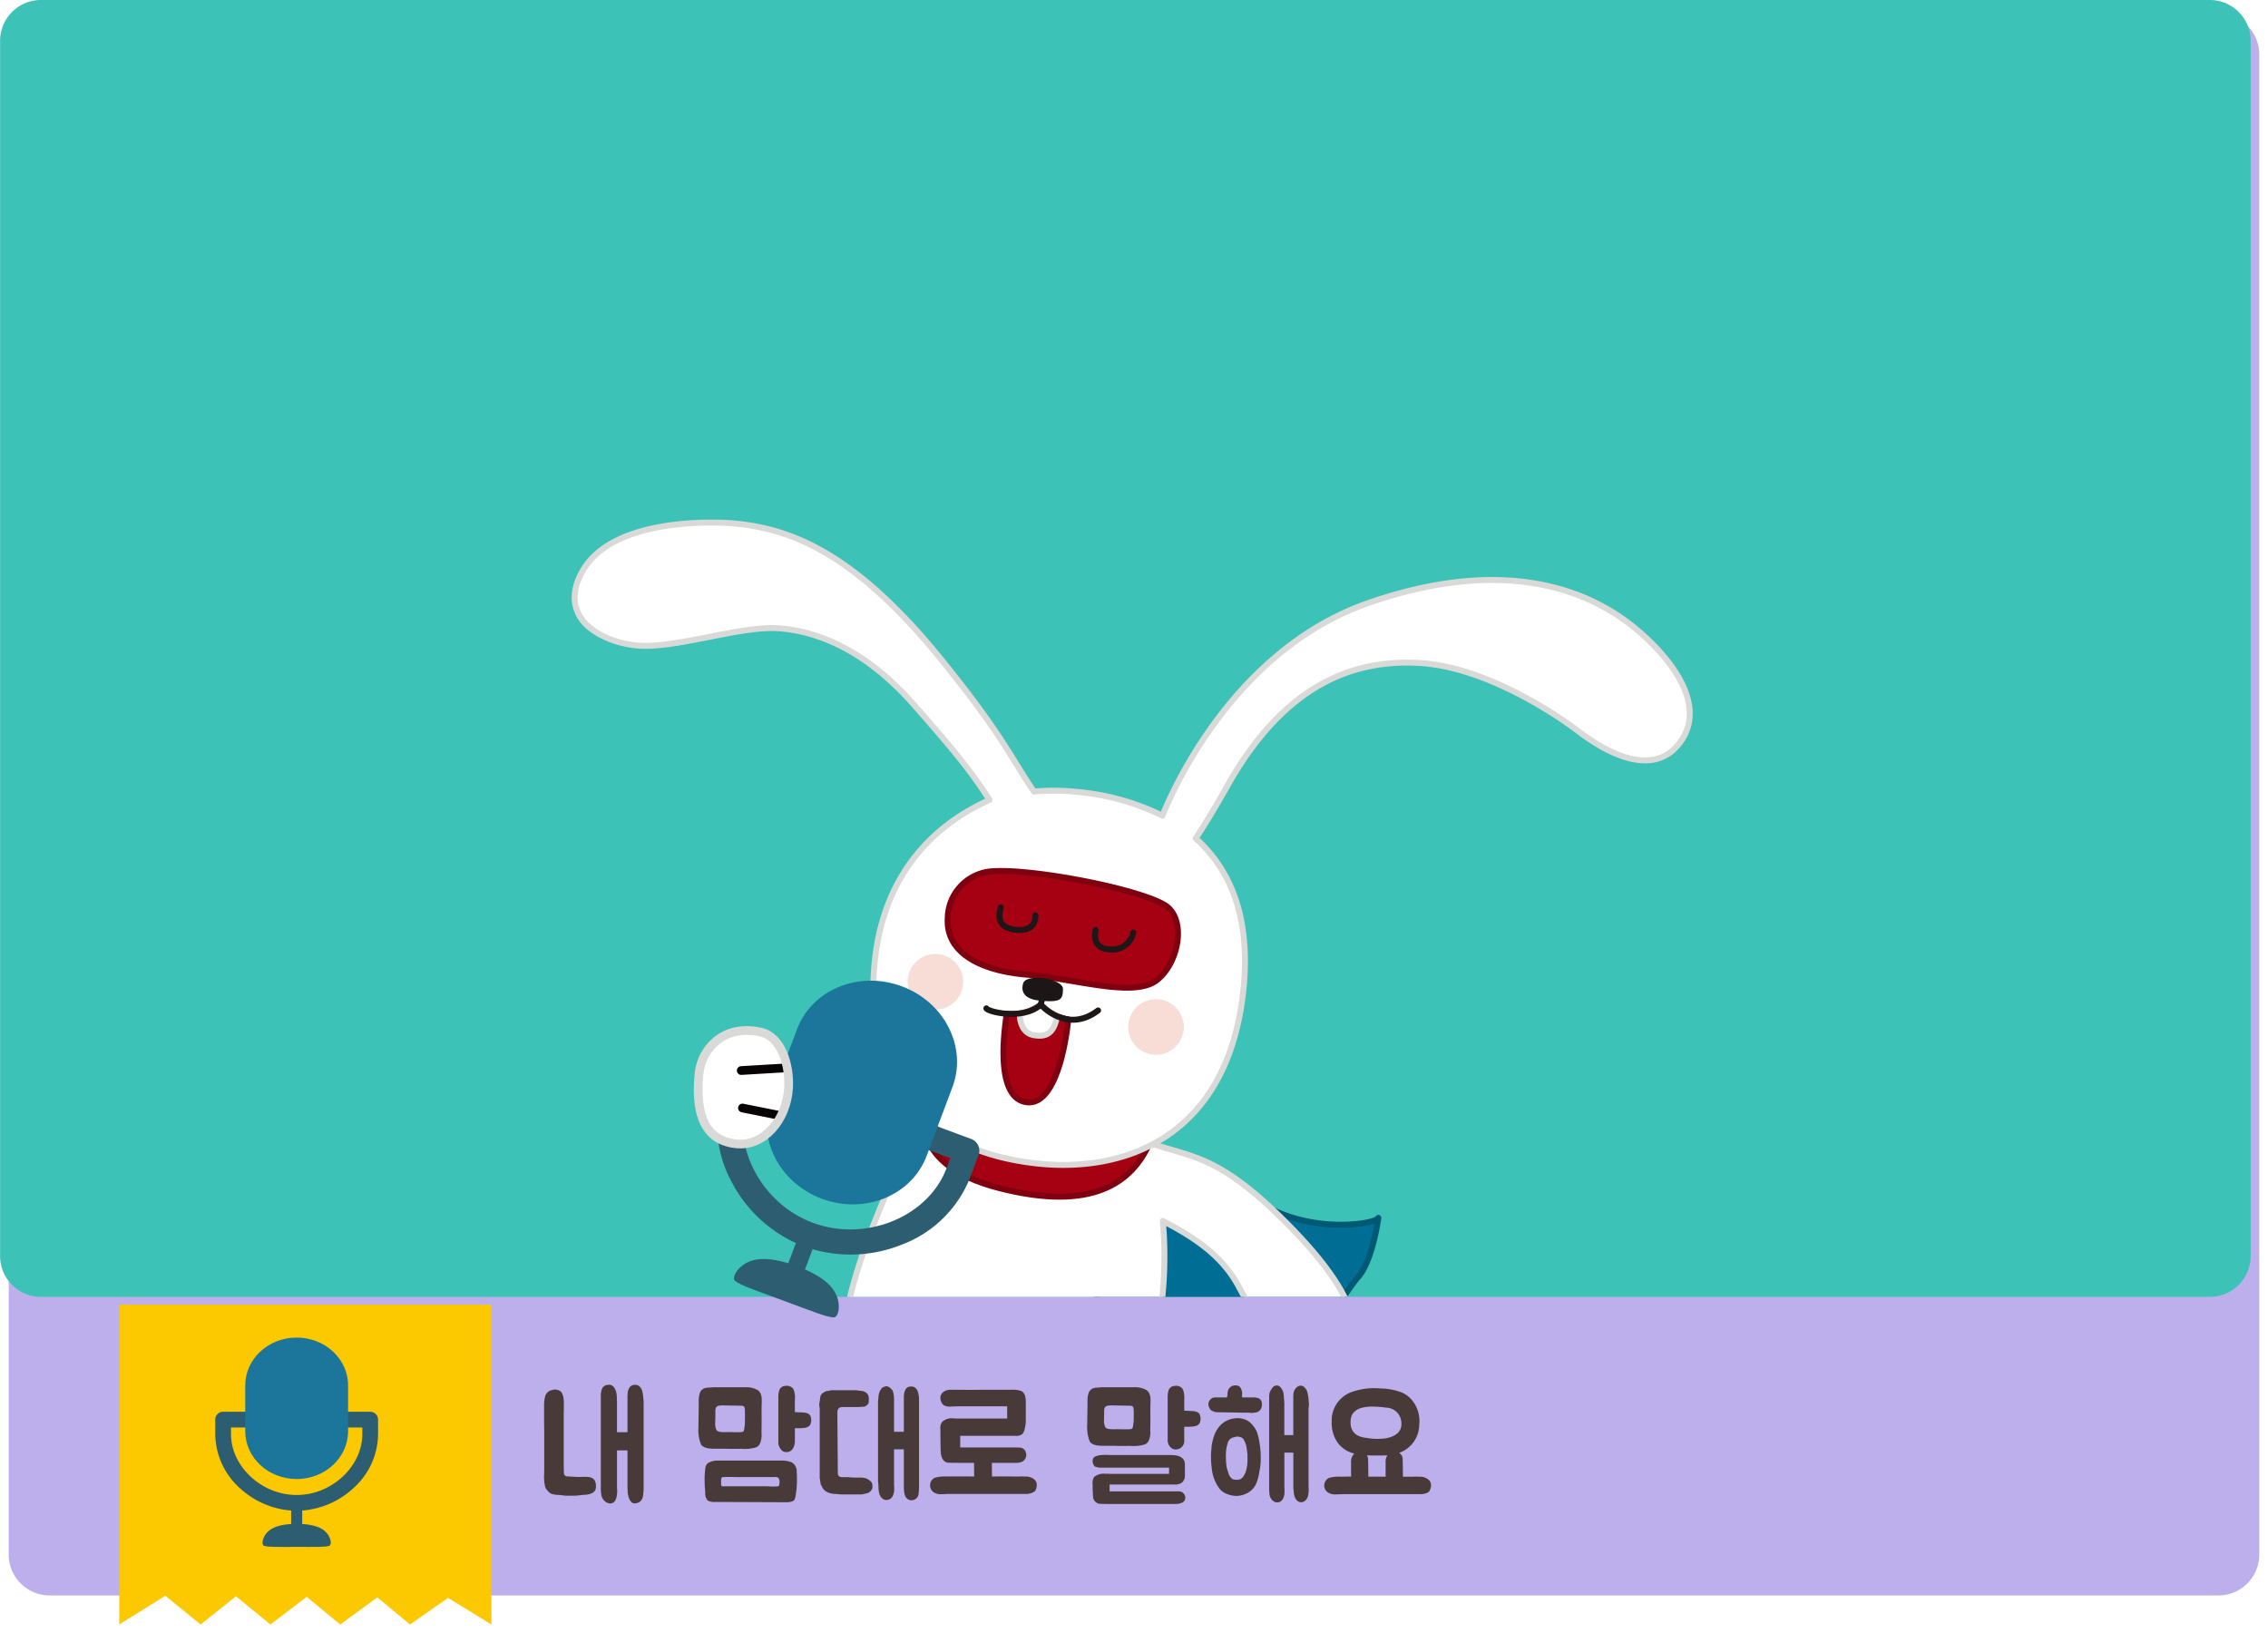 <svg xmlns="http://www.w3.org/2000/svg" xmlns:xlink="http://www.w3.org/1999/xlink" width="390" height="280.838" viewBox="0 0 390 280.838">
  <defs>
    <filter id="배경" x="0" y="0.838" width="390" height="275" filterUnits="userSpaceOnUse">
      <feOffset dx="1.486" dy="1.338" input="SourceAlpha"/>
      <feGaussianBlur stdDeviation="0.5" result="blur"/>
      <feFlood flood-color="#1f060c" flood-opacity="0.149"/>
      <feComposite operator="in" in2="blur"/>
      <feComposite in="SourceGraphic"/>
    </filter>
    <clipPath id="clip-path">
      <path id="Shape_29_copy_3" data-name="Shape 29 copy 3" d="M430,705a7.021,7.021,0,0,1-7,7H50a7.021,7.021,0,0,1-7-7V496a7.021,7.021,0,0,1,7-7H423a7.021,7.021,0,0,1,7,7Z" fill="#3cc2b7"/>
    </clipPath>
    <filter id="Shape_10" x="19" y="222.838" width="67" height="58" filterUnits="userSpaceOnUse">
      <feOffset dx="1.486" dy="1.338" input="SourceAlpha"/>
      <feGaussianBlur stdDeviation="0.5" result="blur-2"/>
      <feFlood flood-color="#15050a" flood-opacity="0.149"/>
      <feComposite operator="in" in2="blur-2"/>
      <feComposite in="SourceGraphic"/>
    </filter>
  </defs>
  <g id="_4주오디오북" data-name="4주오디오북" transform="translate(-42.986 -489)">
    <g transform="matrix(1, 0, 0, 1, 42.99, 489)" filter="url(#배경)">
      <path id="배경-2" data-name="배경" d="M430,755a7.021,7.021,0,0,1-7,7H50a7.021,7.021,0,0,1-7-7V497a7.021,7.021,0,0,1,7-7H423a7.021,7.021,0,0,1,7,7Z" transform="translate(-42.99 -489)" fill="#bdafeb"/>
    </g>
    <g id="제목">
      <path id="내_맘대로_말해요" data-name="내 맘대로 말해요" d="M234.174,747.616c-.641,0-1.33,0-2.02-.024a1.3,1.3,0,0,1-1.211-1.3c-.048-.55-.072-1.349-.072-1.8v-.225a1.963,1.963,0,0,1,.262-1.3,2.652,2.652,0,0,1,1.949-.549h.5c.119,0,.238.024.333.024h10.1V741.37H233.675a3.62,3.62,0,0,0-.523,0h-.594a3.987,3.987,0,0,1-.808-.05c-.261-.075-.5-.075-.665-.35a1.318,1.318,0,0,1-.166-1.075c.166-.525.879-.6,1.236-.674a6.833,6.833,0,0,1,.761-.05h.4c.142,0,.285.025.427.025h10.5c1.592,0,2.495.475,2.495,1.649v1.949a1.425,1.425,0,0,1-.665,1.249,2.25,2.25,0,0,1-1.236.225H233.794v1.174h11.881a1.078,1.078,0,0,1,1.069.75.938.938,0,0,1-.617,1.249,2.708,2.708,0,0,1-1.14.175Zm-82.691-.425a1.62,1.62,0,0,1-.38-.724,3.9,3.9,0,0,1-.19-.949c0-.325-.024-.574-.024-.8V738.4h-1.805v6.471a4.311,4.311,0,0,1-.024,1.225,2.585,2.585,0,0,1-.309.975.959.959,0,0,1-.879.449,1.45,1.45,0,0,1-.974-.474,1.889,1.889,0,0,1-.523-1.049,7.228,7.228,0,0,1-.071-1.2V729.05a3.389,3.389,0,0,1,.213-1.274,1.172,1.172,0,0,1,1.046-.65,1.041,1.041,0,0,1,.9.3,2.493,2.493,0,0,1,.452.824,4.384,4.384,0,0,1,.142,1.1c.024.375.024.675.024.9v5.022h1.805v-6.046a6.57,6.57,0,0,1,.071-.975,2.34,2.34,0,0,1,.333-.75,1.2,1.2,0,0,1,.808-.375,1.76,1.76,0,0,1,.5.05,1.043,1.043,0,0,1,.428.3,1.521,1.521,0,0,1,.4.75,5.037,5.037,0,0,1,.167,1.049,8.042,8.042,0,0,1,.071,1.049v14.418a9.693,9.693,0,0,1-.094,1.4,1.588,1.588,0,0,1-.594,1.125,1.958,1.958,0,0,1-.832.249A.833.833,0,0,1,151.483,747.191Zm110.767.1a1.668,1.668,0,0,1-.974-1.4,10.734,10.734,0,0,1-.048-1.225V729.15a2.957,2.957,0,0,1,.119-.8,3.6,3.6,0,0,1,.4-.65.892.892,0,0,1,.546-.425.862.862,0,0,1,.9.275,3.139,3.139,0,0,1,.452.8,4.943,4.943,0,0,1,.119,1.075,7.367,7.367,0,0,1,.071,1.249v5.1h1.544V729.3a3.538,3.538,0,0,1,.071-.875,1.327,1.327,0,0,1,.381-.725,1.156,1.156,0,0,1,.689-.425.889.889,0,0,1,.832.35,1.507,1.507,0,0,1,.451.8A10.486,10.486,0,0,1,268,729.5c0,.35.072.75.072,1.174a4.12,4.12,0,0,0-.072.9v13.018a5.719,5.719,0,0,1-.047,1.424c-.214,1.474-1.854,1.875-2.377.25a3.043,3.043,0,0,1-.119-.85,3.235,3.235,0,0,1-.071-.824v-5.8h-1.544v5.922a7.329,7.329,0,0,1,0,1.249c-.1.715-.474,1.373-1.22,1.373A1.528,1.528,0,0,1,262.25,747.291Zm-96.239-.024a2.515,2.515,0,0,1-1.283-.225c-.023,0-.048-.025-.071-.05a1.792,1.792,0,0,1-.4-1.249c-.023-.6-.1-1.2-.1-1.774a14.881,14.881,0,0,1,.119-2.524,1.183,1.183,0,0,1,.76-1.025,3.537,3.537,0,0,1,1.331-.274h10.954a4.661,4.661,0,0,1,1.831.325,1.763,1.763,0,0,1,.832,1.625,17.363,17.363,0,0,1-.214,4.272c-.1.375-.167.675-.546.8a3.184,3.184,0,0,1-1.069.149Zm8.934-2.7a10.923,10.923,0,0,0,1.711.025c.309-.025.333-.175.356-.475a1.384,1.384,0,0,0-.119-.924c-.213-.274-.689-.225-1-.2h-6.368a18.637,18.637,0,0,0-2.043,0c-.262,0-.381-.049-.452.25a3.1,3.1,0,0,0-.048.65c.024.049,0,.124,0,.224,0,.15,0,.325.1.4.119.124.665.049.665.049Zm24.655,2.4c-1.188-.149-1.188-1.549-1.188-2.6v-6.147h-1.687v6.072a6.724,6.724,0,0,1,0,1.2,2.6,2.6,0,0,1-.332.949,1.237,1.237,0,0,1-1.283.45c-1-.374-1.069-1.549-1.069-2.449,0-.3-.071-.525-.071-.674V730.025c0-.25.071-.55.071-.75a2.826,2.826,0,0,1,.142-.824,2.947,2.947,0,0,1,.356-.65.951.951,0,0,1,.618-.374.631.631,0,0,1,.523,0c.142.075.356.149.427.3a1.068,1.068,0,0,1,.475.724,4.724,4.724,0,0,1,.142,1.1V735.2h1.688v-5.772a3.846,3.846,0,0,1,.071-.9,2.156,2.156,0,0,1,.285-.724.953.953,0,0,1,.76-.374,1.066,1.066,0,0,1,.95.3,1.568,1.568,0,0,1,.4.8,4.627,4.627,0,0,1,.142,1.025v14.817a9.4,9.4,0,0,1-.071,1.425,1.228,1.228,0,0,1-1.215,1.181A1.362,1.362,0,0,1,199.6,746.966Zm54.381-1.074a2.883,2.883,0,0,1-1.473-1.174,6.749,6.749,0,0,1-1.14-3.148,15.817,15.817,0,0,1-.143-1.775,11.879,11.879,0,0,1,.072-1.6,6.638,6.638,0,0,1,.261-1.625c.571-2.349,2.163-3.823,4.586-3.7a3.317,3.317,0,0,1,1.734.675,4.872,4.872,0,0,1,1.188,1.549,9.652,9.652,0,0,1,.523,2.149,13.915,13.915,0,0,1,.19,2.424,9.564,9.564,0,0,1-.238,2.373,8.137,8.137,0,0,1-.546,2.074,3.284,3.284,0,0,1-1.307,1.5,4.336,4.336,0,0,1-1.782.6q-.139.011-.28.011A4.435,4.435,0,0,1,253.981,745.892Zm1.283-9.77a1.465,1.465,0,0,0-.713.3,1.494,1.494,0,0,0-.428.625,6.8,6.8,0,0,0-.332,2,13.651,13.651,0,0,0,.119,2.2c.071.325.213.724.332,1.124a1.974,1.974,0,0,0,.571.875c.048.075.119.075.262.149a.832.832,0,0,1,.309.05h.594a1.407,1.407,0,0,0,.689-.4,3.9,3.9,0,0,0,.5-.875,6.462,6.462,0,0,0,.261-1.075,5.78,5.78,0,0,0,.072-1.075v-.974c-.072-.35-.072-.7-.143-1.05a3.126,3.126,0,0,0-.261-.95,2.507,2.507,0,0,0-.428-.749,2.174,2.174,0,0,0-.641-.25.711.711,0,0,0-.214-.031A2.058,2.058,0,0,0,255.264,736.122Zm-114.308,10.07h-.4a5.049,5.049,0,0,1-.9-.076c-.285-.024-.618-.075-.975-.075-.238-.025-.475-.075-.736-.125a1.4,1.4,0,0,1-.665-.449,3.356,3.356,0,0,1-.4-.475,1.3,1.3,0,0,1-.19-.525,6.826,6.826,0,0,1-.143-1.724c.023-.6.023-1.149.023-1.7V734.9c-.023-.75-.023-1.425-.023-2.074v-1.775c0-.5,0-.85.023-1.024a4.573,4.573,0,0,1,.214-1.075,1.479,1.479,0,0,1,.856-.85c.142-.049.356-.1.546-.149a1.1,1.1,0,0,1,.571.024,1.8,1.8,0,0,1,.594.25.962.962,0,0,1,.356.55,2.188,2.188,0,0,1,.19.775,4.5,4.5,0,0,1,.048.8v.824c0,.4-.024.65-.024.85v8.671c0,.55.024,1,.024,1.374,0,.1.023.225.023.35a1.385,1.385,0,0,0,.143.275.6.6,0,0,0,.356.175l1.5.076a4.68,4.68,0,0,0,.546.024c1.307,0,2.947-.349,2.947,1.55v.249c-.071,1.025-1.165,1.225-2,1.274-.617.025-1.211.15-1.759.15Zm46.644-.225c-.285,0-.618-.075-.975-.075a3.808,3.808,0,0,1-.927-.15,2.283,2.283,0,0,1-.855-.425,1.734,1.734,0,0,1-.546-.775.854.854,0,0,1-.214-.574c-.071-.3-.071-.525-.142-.75V731.149a2.689,2.689,0,0,1-.071-.8c.071-.225.071-.55.142-.824a1.31,1.31,0,0,1,.214-.75,1.393,1.393,0,0,1,.475-.375,1.113,1.113,0,0,1,.641-.224,3.638,3.638,0,0,0,.547-.125h4.42c.213.075.522.075.736.125a1.368,1.368,0,0,1,.76.224.99.99,0,0,1,.5.6,1.455,1.455,0,0,1,.072.724,1.4,1.4,0,0,1-.072.625,1.569,1.569,0,0,1-.641.525c-.214,0-.689.075-1.354.075h-2.424a1.3,1.3,0,0,0-.571.125c-.071,0-.119.075-.19.225a1.1,1.1,0,0,0-.143.45v.95l.071,9.2c0,.449,0,.749.143.874a.754.754,0,0,0,.617.225h.879c.356,0,.713.075,1.117.075h1.165a1.8,1.8,0,0,1,.617.076,1.108,1.108,0,0,1,.642.225,1.388,1.388,0,0,1,.475.374.727.727,0,0,1,.285.65,1.049,1.049,0,0,1-.071.674,1.927,1.927,0,0,1-.428.525,1.743,1.743,0,0,1-.689.225,2.412,2.412,0,0,1-.713.15Zm83.6-.425a1.464,1.464,0,0,1,.285-2.4,6.057,6.057,0,0,1,2.02-.225h.119c.475,0,1.211-.025,1.711-.025a3.34,3.34,0,0,1-.023-.35v-2.324a1.852,1.852,0,0,1,.57-1.274,4.891,4.891,0,0,1-2.994-2.048,5.89,5.89,0,0,1-.9-3.473,5.17,5.17,0,0,1,3.684-5.147,11.435,11.435,0,0,1,4.681-.525,10.563,10.563,0,0,1,3.826.749,5,5,0,0,1,1.5,1.125,5.678,5.678,0,0,1,1.354,4.4,5.158,5.158,0,0,1-3.469,4.8,1.2,1.2,0,0,1,.618,1c.023.525.047,1.75.047,3.1h.951c.253.011.544,0,.832-.006a8.428,8.428,0,0,1,1,.006,1.074,1.074,0,0,0,.284,0,2.156,2.156,0,0,1,1.426.6,1.139,1.139,0,0,1,.332.85,1.957,1.957,0,0,1-.309,1.075c-.475.525-1.663.474-1.711.474H273.978c-.142,0-.571.025-.713.025-.182.007-.373.015-.566.015A2.232,2.232,0,0,1,271.2,745.542Zm7.034-5.722c.023.525.048,1.75.048,3.1h2.994c-.024-.225-.024-.375-.024-.375v-2.324a1.912,1.912,0,0,1,.309-.974c-.284.024-.57.024-.855.024-.832,0-1.735.025-2.661-.024A1.477,1.477,0,0,1,278.231,739.82Zm-2.97-6.8c-.214,1.6.4,3,2.661,3.223a11.064,11.064,0,0,0,3.4.075c1.093-.225,2.3-.7,2.59-1.923a1.816,1.816,0,0,0,.048-.625,2.674,2.674,0,0,0-2.638-2.723,18.7,18.7,0,0,0-2.337-.182C277.29,730.867,275.512,731.262,275.261,733.024Zm-71.845,12.493a1.464,1.464,0,0,1,.284-2.4,6.06,6.06,0,0,1,2.02-.225h.119c1.52-.025,3.089-.025,4.658,0l-.024-2.349H208c-.642,0-1.33,0-2.02-.024-.665-.05-1.14-.8-1.211-1.65-.048-.625-.072-2.948-.072-3.473v-.6a1.824,1.824,0,0,1,.262-1.249,2.329,2.329,0,0,1,1.949-.65c.167,0,.617.049.832.025h8.436v-2.1H207.5c-.166,0-.356.025-.523.025-.19,0-.4.025-.594.025a2.675,2.675,0,0,1-.808-.1,1.081,1.081,0,0,1-.665-.575,1.685,1.685,0,0,1-.167-1.224,1.613,1.613,0,0,1,1.236-.949,3.625,3.625,0,0,1,.76-.05h.832c1,.025,3.137.025,4.515,0h4.8a4.8,4.8,0,0,1,1.592.175c.76.225.9,1.174.9,1.9v3.3c0,.5-.167,1.948-.665,2.3a1.909,1.909,0,0,1-1.236.249H208.1v2h9.41c.285,0,.547,0,.808.025a1.09,1.09,0,0,1,1.069.824,1.333,1.333,0,0,1-.617,1.6,2.742,2.742,0,0,1-1.141.2h-4.087l.024,2.349c1.5-.025,2.566-.025,4.039,0,.254.011.5,0,.746-.006a6.485,6.485,0,0,1,.869.006,1.081,1.081,0,0,0,.285,0,2.253,2.253,0,0,1,1.426.575,1.236,1.236,0,0,1,.333.874,1.957,1.957,0,0,1-.309,1.075,2.652,2.652,0,0,1-1.711.475H205.934c-.142,0-.309.024-.475.024s-.365.015-.558.015A2.168,2.168,0,0,1,203.416,745.517Zm-25.856-7a1.945,1.945,0,0,1-.737-1.35v-7.945a3.4,3.4,0,0,1,.214-1.3,1.126,1.126,0,0,1,.95-.6,1.474,1.474,0,0,1,1.307.374,1.96,1.96,0,0,1,.309.775,3.215,3.215,0,0,1,.071,1.075c0-.05-.023,1.8,0,2.273.262.025,1.544.049,1.83.125.618.125.832.4.9.75a1.877,1.877,0,0,1-.072,1.249c-.38.65-1.188.625-2.114.65h-.547v2.224a2.865,2.865,0,0,1-.261,1.124,1.364,1.364,0,0,1-.4.5,1.326,1.326,0,0,1-.784.25A1.216,1.216,0,0,1,177.56,738.521Zm66.951-.45a1.668,1.668,0,0,1-.737-1.374v-7.471a3.4,3.4,0,0,1,.214-1.3,1.126,1.126,0,0,1,.95-.6,1.473,1.473,0,0,1,1.307.374,1.96,1.96,0,0,1,.309.775,4.87,4.87,0,0,1,.071,1.324v1.774c.262.025,1.545.05,1.83.125.618.125.832.4.9.75a1.882,1.882,0,0,1-.071,1.249c-.381.65-1.189.625-2.115.65h-.547v2.274a1.452,1.452,0,0,1-1.449,1.624A1.209,1.209,0,0,1,244.511,738.071Zm-76.407.056c-.779-.009-1.506-.017-1.736-.006h-.024c-1.116,0-2.328.025-2.827-.75a6.788,6.788,0,0,1-.428-2.973s0-.825.024-1.949c.023-1.2.023-2.474.023-2.474a4.11,4.11,0,0,1,.238-1.574,1.367,1.367,0,0,1,1.022-.749c.356-.05,1.354-.1,1.354-.1h5.37a3.974,3.974,0,0,1,2.139.475c.926.625.689,1.948.689,2.9,0,.525-.023,1.049,0,1.574v1.374a4.694,4.694,0,0,0,0,.574,12.037,12.037,0,0,0,0,1.3c0,.7-.167,1.823-.926,2.124a6.637,6.637,0,0,1-2.615.249c-.119.013-.419.018-.806.018C169.167,738.138,168.624,738.133,168.1,738.127Zm1.661-2.855a4.163,4.163,0,0,0,.785-.024c.261-.025.332-.175.38-.375a1.3,1.3,0,0,0,.048-.325,5.324,5.324,0,0,0,.1-1.075c0-.525.023-1.075,0-1.6a4.589,4.589,0,0,0-.048-.8c-.119-.35-.452-.35-.737-.35l-2.922-.049a3.022,3.022,0,0,0-.713.049.685.685,0,0,0-.546.3,1.549,1.549,0,0,0-.12.674v1.049c-.023.475-.023.949-.023.949a2.415,2.415,0,0,0,.238,1.249c.261.325.9.325,1.473.325h.023c.278-.008.5-.011.716-.011C168.836,735.261,169.2,735.272,169.765,735.272Zm65.209,2.354c-.784-.008-1.518-.017-1.75-.005H233.2c-1.117,0-2.329.025-2.828-.75a6.8,6.8,0,0,1-.427-2.974s0-.824.023-1.948c.024-1.2.024-1.975.024-1.975a4.11,4.11,0,0,1,.238-1.574,1.367,1.367,0,0,1,1.021-.749c.356-.05,1.355-.1,1.355-.1h5.37a3.971,3.971,0,0,1,2.138.475c.927.625.689,1.948.689,2.9,0,.525-.024.549,0,1.074v1.374a4.539,4.539,0,0,0,0,.575,11.809,11.809,0,0,0,0,1.3c0,.7-.166,1.823-.927,2.123a6.617,6.617,0,0,1-2.614.25c-.116.013-.4.017-.775.017C236.053,737.638,235.5,737.632,234.974,737.627Zm1.648-2.854a4.084,4.084,0,0,0,.784-.025c.262-.024.333-.175.381-.374a1.344,1.344,0,0,0,.047-.325,5.259,5.259,0,0,0,.1-1.075c0-.525.023-.575,0-1.1a4.5,4.5,0,0,0-.048-.8c-.119-.35-.451-.35-.736-.35l-2.923-.049a3.022,3.022,0,0,0-.713.049.688.688,0,0,0-.546.3,1.56,1.56,0,0,0-.119.674v.55c-.023.474-.023.95-.023.95a2.414,2.414,0,0,0,.238,1.249c.261.325.9.325,1.473.325h.023c.277-.008.5-.011.715-.011C235.692,734.761,236.051,734.773,236.622,734.773Zm21.185-2.849h-.76l-4.491-.075a2.224,2.224,0,0,1-1.331-.35,1.689,1.689,0,0,1-.451-1.049,1.194,1.194,0,0,1,.38-.824,1.041,1.041,0,0,1,.856-.325h1.711c.142,0,.261,0,.261-.075,0-.125.071-.2.071-.275v-.274a2.3,2.3,0,0,1,.19-.8,1.764,1.764,0,0,1,.571-.525c.452-.2,1.283-.2,1.521.35a.726.726,0,0,1,.142.374.547.547,0,0,1,.071.35.575.575,0,0,1,0,.4,1.879,1.879,0,0,0,.048.475h2a2.821,2.821,0,0,1,.784.125,1,1,0,0,1,.547.625,1.718,1.718,0,0,1-.143,1.274,2.066,2.066,0,0,1-.475.449,2,2,0,0,1-.713.15,1.862,1.862,0,0,1-.365.038A2.772,2.772,0,0,1,257.807,731.924Z" fill="#493a3a"/>
    </g>
    <g id="미리보기판">
      <g id="Shape_29_copy_3-2" data-name="Shape 29 copy 3">
        <path id="Shape_29_copy_3-3" data-name="Shape 29 copy 3" d="M430,705a7.021,7.021,0,0,1-7,7H50a7.021,7.021,0,0,1-7-7V496a7.021,7.021,0,0,1,7-7H423a7.021,7.021,0,0,1,7,7Z" fill="#3cc2b7"/>
        <g id="Clip" clip-path="url(#clip-path)">
          <g id="토끼_copy_2" data-name="토끼 copy 2" transform="matrix(0.995, 0.1, -0.1, 0.995, -80.166, 486)">
            <path id="Path_211" data-name="Path 211" d="M344.935,168.3a103.571,103.571,0,0,0,17.1,7.723c8.675,2.836,17.565.172,17.565-.687,0,0-.216,7.389-2.449,10.484s-3.477,8.85-12.946,10.052-5.947,3.437-12.045,8.336-9.877,7.926-14.342,6.84-5.324-19.815-5.324-19.815l3.576-14.951s2.3-9.6,2.727-9.858S344.935,168.3,344.935,168.3Z" fill="#006d95"/>
            <path id="Path_212" data-name="Path 212" d="M344.935,168.3a103.571,103.571,0,0,0,17.1,7.723c8.675,2.836,17.565.172,17.565-.687,0,0-.216,7.389-2.449,10.484s-3.477,8.85-12.946,10.052-5.947,3.437-12.045,8.336-9.877,7.926-14.342,6.84-5.324-19.815-5.324-19.815l3.576-14.951s2.3-9.6,2.727-9.858S344.935,168.3,344.935,168.3Z" fill="none" stroke="#005974" stroke-linecap="round" stroke-linejoin="round" stroke-width="1.023"/>
            <path id="Path_213" data-name="Path 213" d="M341.639,174.8a66.224,66.224,0,0,1,1.933,25.417,60.236,60.236,0,0,1-7.5,23.331l8.791,9.666c5.539-2.062,7.6,2.708,4.895,6.316s-9.146,7.16-9.146,7.16L326.954,232.7c-17.52,6.7-26.537-2.577-26.537-2.577l-19.839,11.343,3.349-13.792,9.146-7.217c-2.833-3.094-3.864-10.569-2.576-21.784,1.078-9.385,5.4-21.947,6.788-25.795,0,0,2.635-7.129,4.851-10.37S340.73,149.559,341.639,174.8Z" fill="#fff"/>
            <g id="Group_27" data-name="Group 27">
              <path id="Path_214" data-name="Path 214" d="M339.137,166.426c6.991,1.706,11.492.86,22.869,9.771,15.9,12.453,18.3,20.655,12.455,24.3s-10.574-.691-17.672-11.161c-5.041-7.435-14.411-9.769-21.743-12.669-.476-.189,2.9-2.388,2.9-2.388Z" fill="#fff"/>
              <path id="Path_215" data-name="Path 215" d="M368.907,195.959a.834.834,0,0,1,.255-.143.822.822,0,0,1,1.059.51c.182.371,1.635,2.334,3.384,4.632a7.8,7.8,0,0,1-1.663.609,44.27,44.27,0,0,1-3.3-4.653A.886.886,0,0,1,368.907,195.959Z" fill="#1d1717"/>
              <path id="Path_216" data-name="Path 216" d="M371.288,192.163a.843.843,0,0,1,1.189.117l4.471,5.44a5.342,5.342,0,0,1-.956,1.5l-4.821-5.868A.847.847,0,0,1,371.288,192.163Z" fill="#1d1717"/>
            </g>
            <path id="Path_217" data-name="Path 217" d="M295.652,177.635c-1.841,5.61-4.366,14.169-5.155,21.032-1.288,11.215-.257,18.69,2.576,21.784l-9.146,7.217-3.349,13.792,19.839-11.343s9.017,9.28,26.537,2.577l13.655,13.992s6.441-3.551,9.146-7.16.645-8.377-4.895-6.316l-8.791-9.666a60.236,60.236,0,0,0,7.5-23.331,68.565,68.565,0,0,0-.788-20.642c5.334,2.1,10.636,4.79,14,9.759,7.1,10.47,11.826,14.8,17.672,11.161a7.007,7.007,0,0,0,1.53-1.271h0l0,0a5.317,5.317,0,0,0,.951-1.494l0,0h0c1.828-4.367-2.26-11.591-14.941-21.524-11.137-8.723-15.686-8.1-22.43-9.668-7.871-14.512-35.515-6.84-37.439-4.027a23.461,23.461,0,0,0-1.386,2.383" fill="none" stroke="#d9d9d8" stroke-linecap="round" stroke-linejoin="round" stroke-width="1.023"/>
            <path id="Path_218" data-name="Path 218" d="M290.053,210.533c.312,4.737,1.35,8.095,3.02,9.918l-9.146,7.217-3.349,13.792,19.839-11.343s9.017,9.28,26.537,2.577l13.655,13.992s6.441-3.551,9.146-7.16.645-8.377-4.895-6.316l-8.791-9.666a47.184,47.184,0,0,0,3.585-7.519C321.979,209.2,296.881,210.129,290.053,210.533Z" fill="#006d95"/>
            <path id="Path_219" data-name="Path 219" d="M290.053,210.533c.312,4.737,1.35,8.095,3.02,9.918l-9.146,7.217-3.349,13.792,19.839-11.343s9.017,9.28,26.537,2.577l13.655,13.992s6.441-3.551,9.146-7.16.645-8.377-4.895-6.316l-8.791-9.666a47.184,47.184,0,0,0,3.585-7.519C321.979,209.2,296.881,210.129,290.053,210.533Z" fill="none" stroke="#005974" stroke-linecap="round" stroke-linejoin="round" stroke-width="1.023"/>
            <path id="Path_220" data-name="Path 220" d="M300.416,164.819s-2.318,9.489,13.785,11.938,22.656-2.988,25.048-10.517-2.684-7.529-2.684-7.529l-15.212,4.769Z" fill="#a60013"/>
            <path id="Path_221" data-name="Path 221" d="M300.416,164.819s-2.318,9.489,13.785,11.938,22.656-2.988,25.048-10.517-2.684-7.529-2.684-7.529l-15.212,4.769Z" fill="none" stroke="#7f000f" stroke-linecap="round" stroke-linejoin="round" stroke-width="1.023"/>
            <path id="Path_222" data-name="Path 222" d="M291.239,235.645l-4.959-11.929-5.34,3.63s-3-3.808-6.216-1.6-.9,6.464,1.225,9.773a63.87,63.87,0,0,0,4.808,6.395Z" fill="#a60013"/>
            <path id="Path_223" data-name="Path 223" d="M340.609,246.687s6.441-3.551,9.146-7.16.645-8.377-4.895-6.316l-3.14-3.452c-2.547,2.1-7.481,6.183-9.751,8.075Z" fill="#a60013"/>
            <path id="Path_224" data-name="Path 224" d="M291.239,235.645l-4.959-11.929-5.34,3.63s-3-3.808-6.216-1.6-.9,6.464,1.225,9.773a63.87,63.87,0,0,0,4.808,6.395Z" fill="none" stroke="#7f000f" stroke-linecap="round" stroke-linejoin="round" stroke-width="1.023"/>
            <path id="Path_225" data-name="Path 225" d="M340.609,246.687s6.441-3.551,9.146-7.16.645-8.377-4.895-6.316l-3.14-3.452c-2.547,2.1-7.481,6.183-9.751,8.075Z" fill="none" stroke="#7f000f" stroke-linecap="round" stroke-linejoin="round" stroke-width="1.023"/>
            <path id="Path_226" data-name="Path 226" d="M290.133,202.555a58.616,58.616,0,0,0-.08,7.978c6.827-.4,31.925-1.331,49.6,5.493a64.6,64.6,0,0,0,2.607-8.409A115.615,115.615,0,0,0,290.133,202.555Z" fill="#005072"/>
            <path id="Path_227" data-name="Path 227" d="M290.133,202.555a58.616,58.616,0,0,0-.08,7.978c6.827-.4,31.925-1.331,49.6,5.493a64.6,64.6,0,0,0,2.607-8.409A115.615,115.615,0,0,0,290.133,202.555Z" fill="none" stroke="#004154" stroke-linecap="round" stroke-linejoin="round" stroke-width="1.023"/>
            <path id="Path_228" data-name="Path 228" d="M309.721,201.942s-2.581,1.088-2.554,3.417c.029,2.352-.315,4.847,6.683,5.535s9.751-2.294,9.522-4.476a6.817,6.817,0,0,0-6.539-5.623A18.509,18.509,0,0,0,309.721,201.942Z" fill="#ebba39"/>
            <path id="Path_229" data-name="Path 229" d="M309.721,201.942s-2.581,1.088-2.554,3.417c.029,2.352-.315,4.847,6.683,5.535s9.751-2.294,9.522-4.476a6.817,6.817,0,0,0-6.539-5.623A18.509,18.509,0,0,0,309.721,201.942Z" fill="none" stroke="#d69c18" stroke-linecap="round" stroke-linejoin="round" stroke-width="1.023"/>
            <rect id="_Slice_" data-name="&lt;Slice&gt;" width="8.866" height="12.966" transform="translate(335.727 163.526)" fill="none"/>
            <g id="Group_28" data-name="Group 28">
              <path id="Path_230" data-name="Path 230" d="M335.528,111.015s7.373-29.388,31.85-40.731,39.42-4.767,46.376,0,13.526,12.246,9.017,18.948-14.042,1.419-17.391-.643-16.618-9.41-28.341-8.9-22.8,6.327-30.659,24.238-7.987,13.142-7.987,13.142Z" fill="#fff"/>
              <path id="Path_231" data-name="Path 231" d="M313.742,109.288s-15.737-21.842-30.7-32.787S255.5,67.617,252.3,68.015s-20.9,3.269-21.26,13.813,14.942,8.323,18.323,7.7,11.016-4.088,13.925-4.5,11.5-1.316,23.327,6.913S309.2,114.056,309.2,114.056Z" fill="#fff"/>
              <path id="Path_232" data-name="Path 232" d="M352.563,140.186c-.773,23.89-17.03,31.947-32.635,31.709-22.415-.345-30.9-14.814-30.9-31.709s10.374-32.544,31.587-32.544C337.5,107.643,353.363,115.453,352.563,140.186Z" fill="#fff"/>
              <path id="Path_233" data-name="Path 233" d="M413.754,70.284c-6.956-4.767-21.9-11.341-46.376,0-22.124,10.254-30.273,35.246-31.635,39.957a41.357,41.357,0,0,0-15.127-2.6,38.038,38.038,0,0,0-7.283.678c-5.016-6.093-6.507-9.234-17.9-20.781-17.176-17.4-28.589-19.937-37.8-19.936-3.221,0-20.863.982-25.234,10.583-3.922,8.615,4.4,12.068,10.657,11.964,6.479-.107,17.221-5.15,23.7-5.373,5.632-.193,14.549,1.422,24.608,10.794,8.392,7.818,11.075,10.617,14.523,14.945-11.254,6.483-16.86,16.895-16.86,29.67,0,16.895,8.484,31.364,30.9,31.709,15.606.239,31.863-7.819,32.635-31.709.43-13.308-3.967-21.712-10.75-26.64,1.117-2.072,2.6-5.133,4.566-9.615,7.859-17.91,18.937-23.72,30.659-24.238s24.992,6.832,28.341,8.9,12.882,7.345,17.391.643S420.71,75.054,413.754,70.284Z" fill="none" stroke="#d9d9d8" stroke-linecap="round" stroke-linejoin="round" stroke-width="1.023"/>
              <path id="Path_234" data-name="Path 234" d="M319.552,122.492s-11.046-.543-12.85.371-6.184,2.846-5.926,8.646,6.313,8.406,14.557,8.262,18.678,2.178,22.285-1.3,3.994-11.085,0-13.019S328.525,122.614,319.552,122.492Z" fill="#a60013"/>
              <path id="Path_235" data-name="Path 235" d="M306.7,122.862a8.219,8.219,0,0,0-5.926,8.646c.258,5.8,6.313,8.406,14.557,8.262s18.678,2.178,22.285-1.3,4.031-11.163,0-13.019C332.232,122.97,312.437,121.349,306.7,122.862Z" fill="none" stroke="#7f000f" stroke-linecap="round" stroke-linejoin="round" stroke-width="1.023"/>
              <path id="Path_236" data-name="Path 236" d="M323.133,146.808v-.1a8.455,8.455,0,0,1-4.953-2.043A8.1,8.1,0,0,1,312.5,146.8v.005c.065.3-1.159,14.449,4.832,14.785S323.133,146.808,323.133,146.808Z" fill="#a60013"/>
              <path id="Path_237" data-name="Path 237" d="M323.133,146.808v-.1a8.455,8.455,0,0,1-4.953-2.043A8.1,8.1,0,0,1,312.5,146.8v.005c.065.3-1.159,14.449,4.832,14.785S323.133,146.808,323.133,146.808Z" fill="none" stroke="#7f000f" stroke-linecap="round" stroke-linejoin="round" stroke-width="1.023"/>
              <path id="Path_238" data-name="Path 238" d="M317.524,150c2.64.194,3.389-1.151,3.659-3.636v-.012a8.893,8.893,0,0,1-3-1.694,6.733,6.733,0,0,1-3.446,1.853h0S314.883,149.812,317.524,150Z" fill="#fff"/>
              <path id="Path_239" data-name="Path 239" d="M317.524,150c2.64.194,3.389-1.151,3.659-3.636v-.012a8.893,8.893,0,0,1-3-1.694,6.733,6.733,0,0,1-3.446,1.853h0S314.883,149.812,317.524,150Z" fill="none" stroke="#d9d9d8" stroke-linecap="round" stroke-linejoin="round" stroke-width="1.023"/>
              <path id="Path_240" data-name="Path 240" d="M318.553,141.755l-.372,2.908c-2.912,3.122-9.124,2.062-9.248,1.561" fill="none" stroke="#1d1717" stroke-linecap="round" stroke-linejoin="round" stroke-width="1.023"/>
              <path id="Path_241" data-name="Path 241" d="M328.087,144.663c-4.954,4.631-9.907,0-9.907,0" fill="none" stroke="#1d1717" stroke-linecap="round" stroke-linejoin="round" stroke-width="1.023"/>
              <path id="Path_242" data-name="Path 242" d="M314.819,141.228s-.878,2.759,3.008,2.759,4.01-.628,3.884-2.384S315.293,139.5,314.819,141.228Z" fill="#1c1616"/>
              <path id="Path_243" data-name="Path 243" d="M294.979,142.561a4.778,4.778,0,1,0,4.778-4.782A4.78,4.78,0,0,0,294.979,142.561Z" fill="#f8ddd6"/>
              <path id="Path_244" data-name="Path 244" d="M333.5,146.5a4.779,4.779,0,1,0,4.778-4.781A4.779,4.779,0,0,0,333.5,146.5Z" fill="#f8ddd6"/>
            </g>
            <path id="Path_245" data-name="Path 245" d="M309.673,128.7c0,.256-1.023,3.5,2.813,3.583s3.24-2.815,3.24-2.815" fill="none" stroke="#1d1717" stroke-linecap="round" stroke-linejoin="round" stroke-width="1.023"/>
            <path id="Path_246" data-name="Path 246" d="M326.281,130.949s-.594,3.347,2.854,3.067a3.677,3.677,0,0,0,3.635-3.291" fill="none" stroke="#1d1717" stroke-linecap="round" stroke-linejoin="round" stroke-width="1.023"/>
          </g>
        </g>
      </g>
      <g id="오디오캐릭">
        <g id="Vector_Smart_Object" data-name="Vector Smart Object">
          <g id="Group_29" data-name="Group 29">
            <path id="Path_247" data-name="Path 247" d="M181.259,703.336a23.446,23.446,0,0,1-12.492-11.165,20.175,20.175,0,0,1-1.243-16.489l1.4-3.73a2.188,2.188,0,0,1,2.81-1.276l6.614,2.45a2.167,2.167,0,0,1,1.284,2.792,2.189,2.189,0,0,1-2.81,1.276l-4.567-1.692-.636,1.7c-3.145,8.388,2.074,18.7,11.167,22.068s19.831-1.033,22.977-9.421l.636-1.7-5.266-1.951a2.173,2.173,0,1,1,1.526-4.068l7.313,2.709a2.167,2.167,0,0,1,1.284,2.792l-1.4,3.73a20.349,20.349,0,0,1-11.8,11.659A23.63,23.63,0,0,1,181.259,703.336Z" fill="#2c5d71"/>
          </g>
          <g id="Group_30" data-name="Group 30">
            <path id="Path_248" data-name="Path 248" d="M179.118,709.047a1.518,1.518,0,0,1-.9-1.955l1.569-4.184a1.533,1.533,0,0,1,1.967-.893,1.517,1.517,0,0,1,.9,1.955l-1.569,4.184A1.532,1.532,0,0,1,179.118,709.047Z" fill="#2c5d71"/>
          </g>
          <path id="Path_249" data-name="Path 249" d="M198.038,658.59c-7.384-2.735-15.445.583-18.005,7.41L175.6,677.826c-2.56,6.828,1.35,14.58,8.734,17.315s15.446-.582,18.007-7.41l4.434-11.826C209.334,669.078,205.423,661.325,198.038,658.59Z" fill="#1c769c"/>
          <g id="Group_31" data-name="Group 31">
            <path id="Path_250" data-name="Path 250" d="M187.134,712.745c-.5-2.421-2.624-4.317-7.139-6.038-4.546-1.635-7.4-1.584-9.373-.078-1.136.869-1.764,2.165-1.234,2.613.9.762,3.361,1.577,8.37,3.429s7.406,2.843,8.587,2.852C187.042,715.529,187.42,714.141,187.134,712.745Z" fill="#2c5d71"/>
          </g>
        </g>
        <g id="손">
          <path id="Path_251" data-name="Path 251" d="M163.191,673.572c0-7.317,7.07-7.318,10.62-7.1s4.822,7.178,4.571,11.168-4.126,8.45-7.677,8.23S163.185,684.79,163.191,673.572Z" fill="#fff"/>
          <line id="Line_5" data-name="Line 5" x1="7.576" y2="0.451" transform="translate(170.446 672.632)" fill="none" stroke="#070203" stroke-linecap="round" stroke-linejoin="round" stroke-width="1.5"/>
          <line id="Line_6" data-name="Line 6" x2="6.519" y2="1.305" transform="translate(170.653 679.524)" fill="none" stroke="#070203" stroke-linecap="round" stroke-linejoin="round" stroke-width="1.5"/>
          <path id="Path_252" data-name="Path 252" d="M54.636,680.643s25.7-26.506,52.938-8.062,22.688,48.974,13.435,48.795-12.181-2.962-20.2-19.287-19.1-29.966-38.483-12.651S48.194,691.557,54.636,680.643Z" fill="none"/>
          <path id="Path_253" data-name="Path 253" d="M163.191,673.572c.4-3.979,4-8.549,10.62-7.1,3.475.762,5.014,5.623,4.773,9.615-.332,5.5-4.22,10.053-8.946,9.606C165.046,685.26,162.35,681.828,163.191,673.572Z" fill="none" stroke="#d9d9d8" stroke-linecap="round" stroke-linejoin="round" stroke-width="1.5"/>
        </g>
      </g>
    </g>
    <g id="주">
      <g transform="matrix(1, 0, 0, 1, 42.99, 489)" filter="url(#Shape_10)">
        <path id="Shape_10-2" data-name="Shape 10" d="M62,712v55l7.928-4.945L76,767l6.082-4.852L88,767l6.237-4.76L100,767l6.392-4.667L112,767l6.546-4.574L126,767V712Z" transform="translate(-42.99 -489)" fill="#fcc800"/>
      </g>
    </g>
    <g id="Vector_Smart_Object-2" data-name="Vector Smart Object" transform="translate(-72.592 620.553)">
      <g id="Group_42" data-name="Group 42">
        <path id="Path_300" data-name="Path 300" d="M166.592,128.227a14.562,14.562,0,0,1-9.687-3.821,12.651,12.651,0,0,1-4.313-9.367v-2.483a1.353,1.353,0,0,1,1.354-1.354h4.375a1.354,1.354,0,1,1,0,2.708H155.3v1.129c0,5.582,5.277,10.479,11.292,10.479s11.293-4.9,11.293-10.479v-1.129H174.4a1.354,1.354,0,1,1,0-2.708h4.837a1.354,1.354,0,0,1,1.354,1.354v2.483a12.651,12.651,0,0,1-4.313,9.367A14.562,14.562,0,0,1,166.592,128.227Z" fill="#2c5d71"/>
      </g>
      <g id="Group_43" data-name="Group 43">
        <path id="Path_301" data-name="Path 301" d="M166.592,132.027a.948.948,0,0,1-.948-.948v-2.785a.948.948,0,0,1,1.9,0v2.785A.948.948,0,0,1,166.592,132.027Z" fill="#2c5d71"/>
      </g>
      <path id="Path_302" data-name="Path 302" d="M166.592,98.447c-4.884,0-8.843,3.684-8.843,8.228v7.87c0,4.544,3.959,8.228,8.843,8.228s8.844-3.683,8.844-8.228v-7.87C175.436,102.131,171.477,98.447,166.592,98.447Z" fill="#1c769c"/>
      <g id="Group_44" data-name="Group 44">
        <path id="Path_303" data-name="Path 303" d="M172.053,132.454c-.816-1.307-2.464-1.955-5.461-1.983-3,.028-4.644.676-5.46,1.983-.47.754-.553,1.647-.148,1.794.688.251,2.3.194,5.608.192s4.921.058,5.608-.192C172.606,134.1,172.523,133.207,172.053,132.454Z" fill="#2c5d71"/>
      </g>
    </g>
  </g>
</svg>
